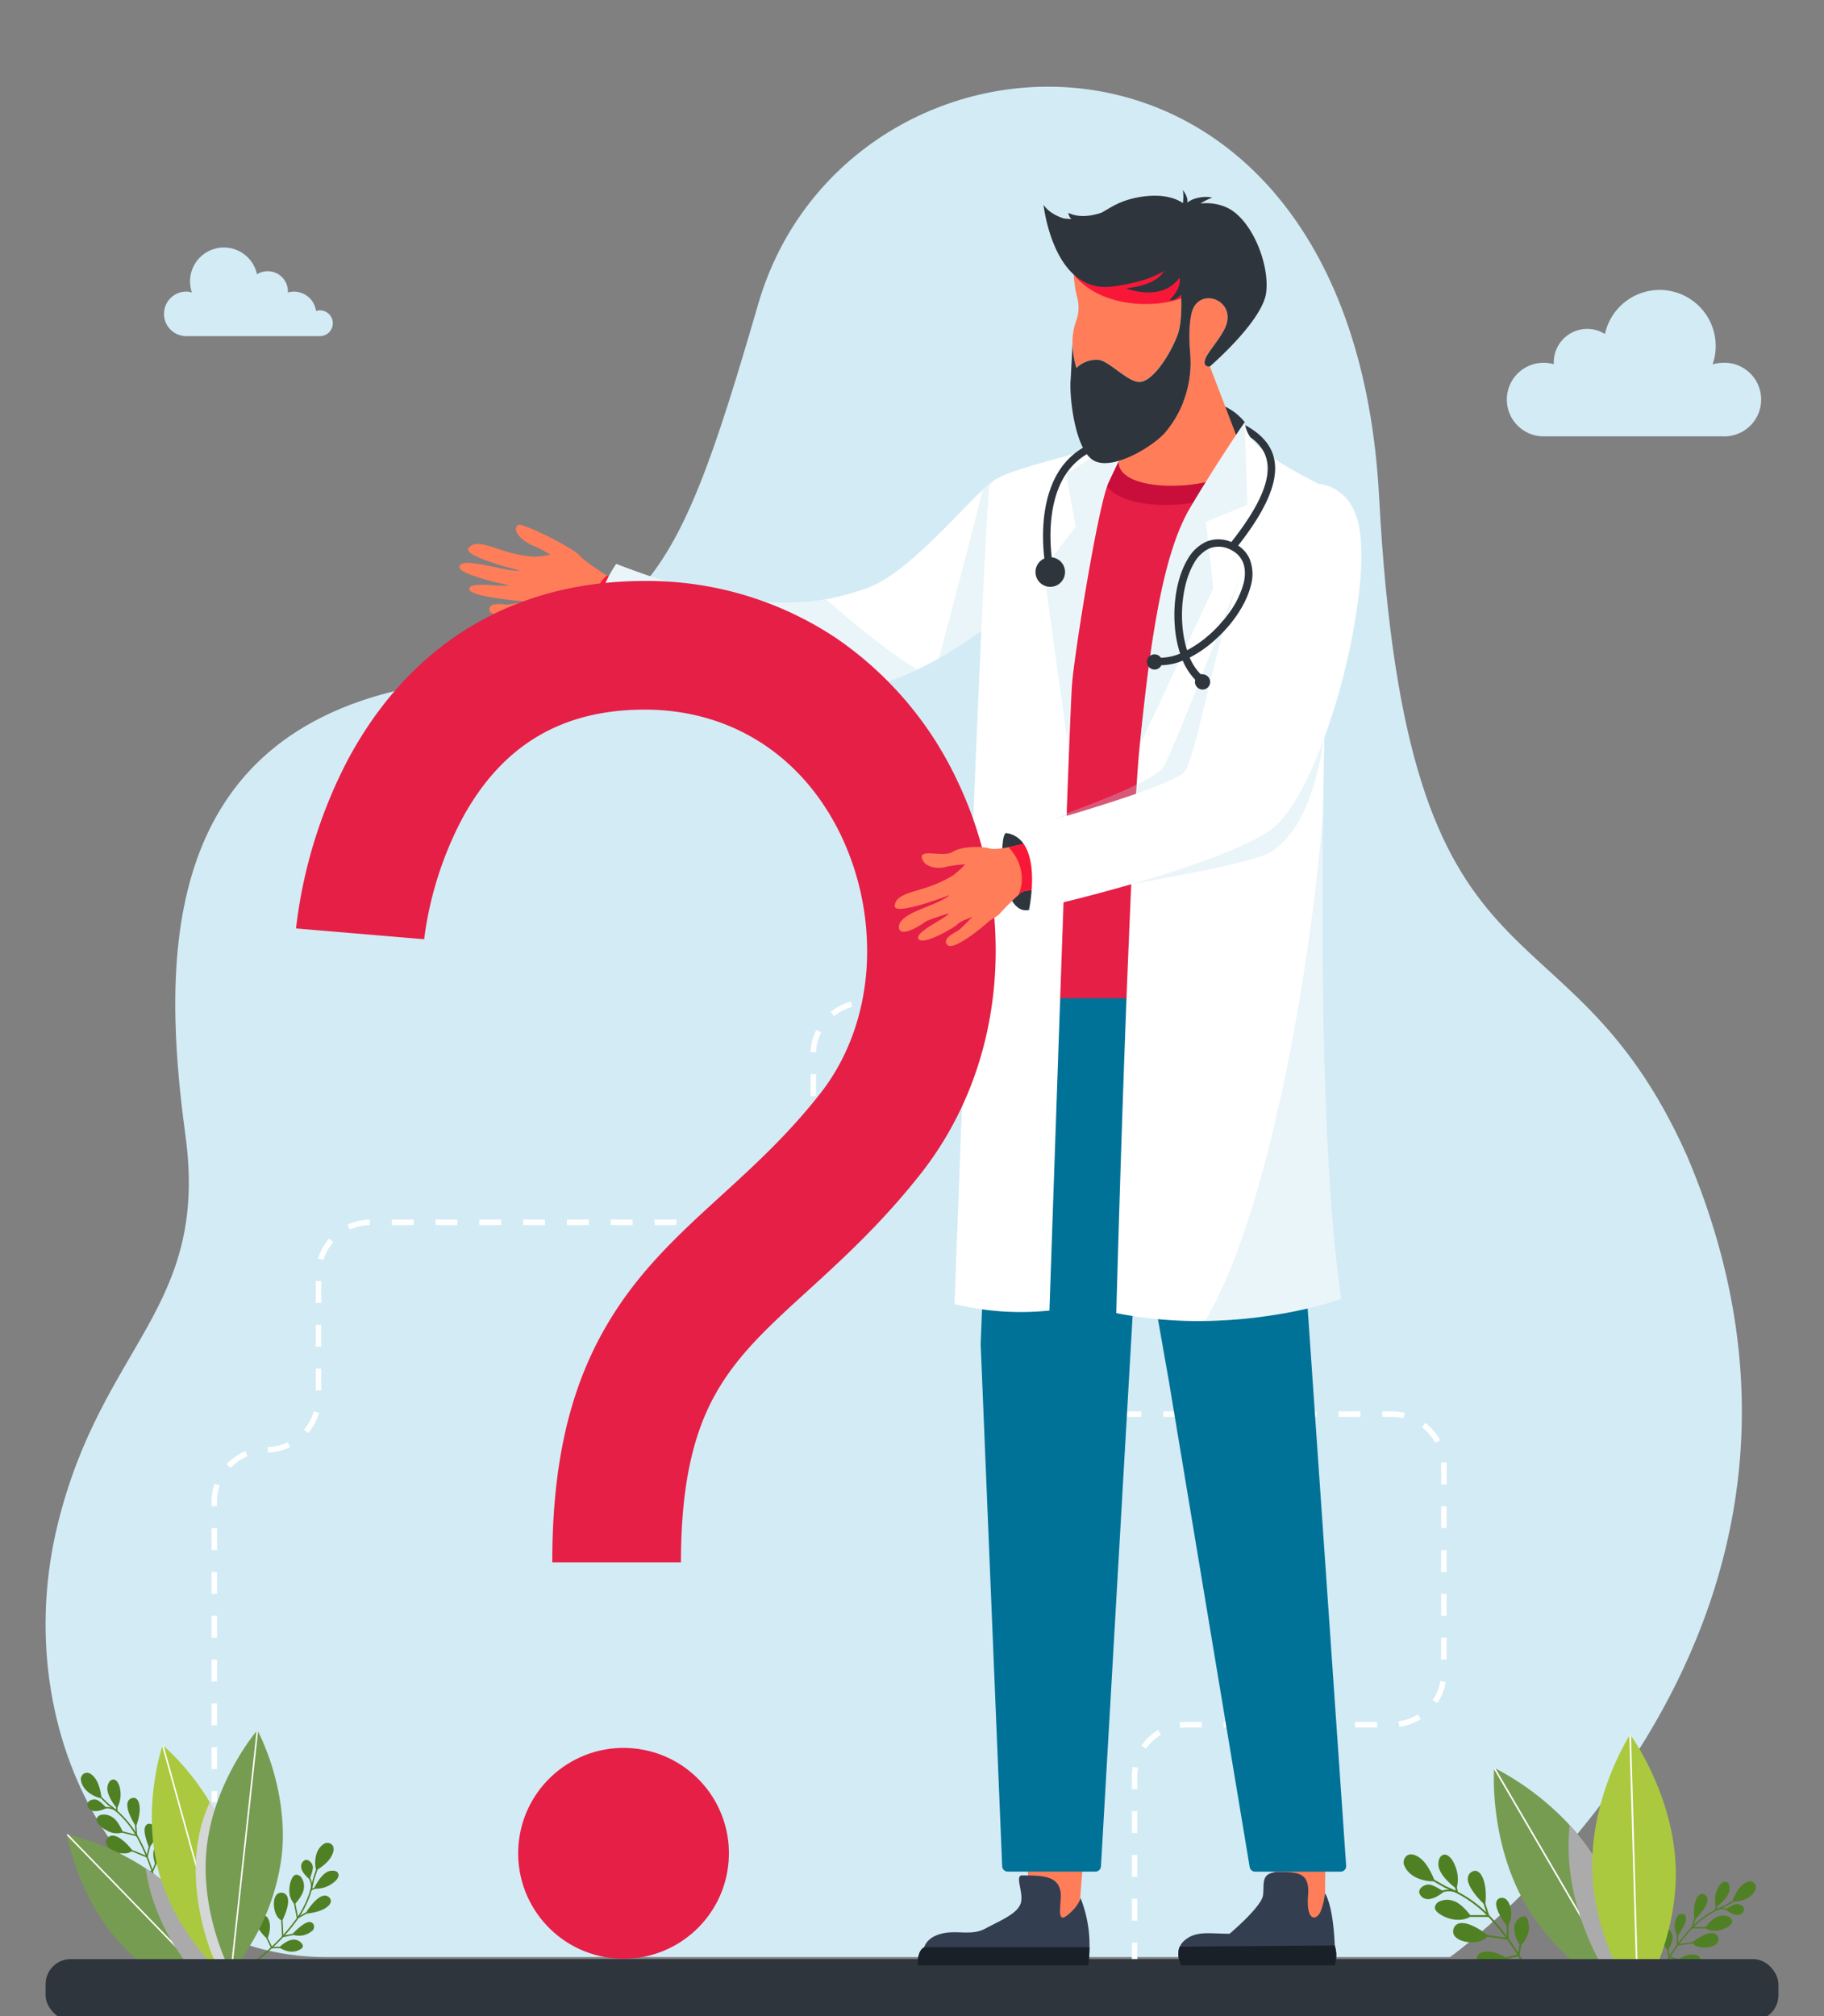 <svg xmlns="http://www.w3.org/2000/svg" viewBox="0 0 600 663"><rect x="0" y="0" width="600" height="663" fill="#808080" stroke="none"/><defs><style>.cls-1{isolation:isolate;}.cls-2{fill:#d3ebf5;}.cls-3{fill:#fff;}.cls-4{fill:#508024;}.cls-5{fill:#769c52;}.cls-6{fill:#acabab;}.cls-13,.cls-6,.cls-8,.cls-9{mix-blend-mode:multiply;}.cls-7{fill:#aac93f;}.cls-8{fill:#abaaaa;}.cls-9{fill:#d5d6d6;}.cls-10{fill:#2e353d;}.cls-11{fill:#ff7d59;}.cls-12{fill:#f91738;}.cls-13{fill:#b9ddea;opacity:0.3;}.cls-14{fill:#333e51;}.cls-15{fill:#192027;}.cls-16{fill:#007298;}.cls-17{fill:#e51f46;}.cls-18{fill:#c90e3b;}</style></defs><title>about us iocn</title><g class="cls-1"><g id="Layer_1" data-name="Layer 1"><path class="cls-2" d="M274.77,643.5H477s146.11-104.23,77.79-263.78c-40.25-89.6-92-43.88-101.13-216.23S278.49-.17,249.4,100s-37.2,108.8-117,126.63S53.23,316.18,61,373.32s-27.3,68.45-41.94,127.55C1.54,571.68,42.41,643.5,107,643.5Z"/><rect class="cls-3" x="69.59" y="588.91" width="1.81" height="3.61"/><path class="cls-3" d="M372.32,638.73h1.8v7.2h-1.8Zm0-14.41h1.8v7.21h-1.8Zm0-14.4h1.8v7.2h-1.8Zm0-14.41h1.8v7.2h-1.8Zm0-11.3a18.53,18.53,0,0,1,.29-3.25l1.78.32a16,16,0,0,0-.27,2.93v4.1h-1.8ZM69.59,574.5H71.4v7.21H69.59Zm305.89-.5a18.36,18.36,0,0,1,5.46-5.18l.94,1.54A16.32,16.32,0,0,0,377,575ZM388,566.32a18.11,18.11,0,0,1,2.33-.15h5V568h-5a16.34,16.34,0,0,0-2.1.14Zm14.52-.15h7.2V568h-7.2Zm14.41,0h7.2V568H417Zm14.4,0h7.21V568h-7.21Zm14.41,0H453V568h-7.2Zm14.28-.15a16.16,16.16,0,0,0,6.36-2.31l1,1.53a17.84,17.84,0,0,1-7.08,2.57ZM69.59,560.1H71.4v7.2H69.59ZM471.28,559a16,16,0,0,0,2.53-6.28l1.78.3a17.77,17.77,0,0,1-2.81,7ZM69.59,545.69H71.4v7.2H69.59Zm404.46-7.2h1.81v7.2h-1.81ZM69.59,531.28H71.4v7.21H69.59Zm404.46-7.2h1.81v7.21h-1.81Zm-404.46-7.2H71.4v7.2H69.59Zm404.46-7.2h1.81v7.2h-1.81ZM69.59,502.47H71.4v7.2H69.59Zm404.46-7.2h1.81v7.2h-1.81ZM69.59,493.84a18,18,0,0,1,1-6l1.71.6a16,16,0,0,0-.91,5.37v1.43H69.59ZM474.05,482.1c0-.39,0-.78,0-1.17l1.8-.13c0,.43.05.87.05,1.3v6h-1.81Zm-399.53-.65a18,18,0,0,1,6.19-4.28l.7,1.67a16.19,16.19,0,0,0-5.58,3.85Zm13.54-5.66a16.12,16.12,0,0,0,6.59-1.58l.78,1.63a18,18,0,0,1-7.32,1.76Zm379.69-6.53,1.11-1.43a18.27,18.27,0,0,1,4.86,5.74l-1.59.86A16.4,16.4,0,0,0,467.75,469.26ZM100,470.07a16.06,16.06,0,0,0,3.21-6l1.74.51a18.14,18.14,0,0,1-3.57,6.62Zm357.81-4.2H454.7v-1.81h3.12a17.78,17.78,0,0,1,4.25.51l-.42,1.75A16.44,16.44,0,0,0,457.82,465.87Zm-89.56-1.81h7.2v1.81h-7.2Zm14.4,0h7.21v1.81h-7.21Zm14.41,0h7.2v1.81h-7.2Zm14.41,0h7.2v1.81h-7.2Zm14.4,0h7.21v1.81h-7.21Zm14.41,0h7.2v1.81h-7.2ZM354,462.58l1-1.48a16.05,16.05,0,0,0,6.23,2.66l-.35,1.77A17.81,17.81,0,0,1,354,462.58ZM103.87,450h1.8v7.21h-1.8Zm242.58-.08,1.79-.21a16.13,16.13,0,0,0,2.18,6.41l-1.56.92A17.87,17.87,0,0,1,346.45,449.94ZM103.87,435.62h1.8v7.2h-1.8Zm242.45-.19h1.81v7.2h-1.81ZM103.87,421.21h1.8v7.2h-1.8ZM346.32,421h1.81v7.21h-1.81Zm-241.67-7.2a17.85,17.85,0,0,1,3.65-6.58l1.36,1.18a16.23,16.23,0,0,0-3.29,5.92Zm241.67-7.2h1.81v7.2h-1.81Zm-232-3.91a18,18,0,0,1,7.34-1.67l0,1.81a16,16,0,0,0-6.6,1.5ZM128.86,401h7.2v1.8h-7.2Zm14.41,0h7.2v1.8h-7.2Zm14.4,0h7.21v1.8h-7.21Zm14.41,0h7.2v1.8h-7.2Zm14.41,0h7.2v1.8h-7.2Zm14.4,0h7.21v1.8h-7.21Zm14.41,0h7.2v1.8h-7.2Zm14.41,0h7.2v1.8h-7.2Zm14.4,0h6.28l.88,0,.09,1.8c-.32,0-.65,0-1,0h-6.28Zm13.69-1.79a16.26,16.26,0,0,0,5.25-4.29l1.41,1.14a18.27,18.27,0,0,1-5.83,4.76Zm88.52-7h1.81v7.2h-1.81Zm-80.22-3.29a16.27,16.27,0,0,0,.52-4.12V382h1.81v2.81a18,18,0,0,1-.59,4.57Zm80.22-11.12h1.81V385h-1.81Zm-79.7-10.22h1.81v7.21h-1.81Zm79.7-4.18h1.81v7.2h-1.81Zm-79.7-10.22h1.81v7.2h-1.81Zm79.7-4.19h1.81v7.2h-1.81Zm-79.68-3.05a17.9,17.9,0,0,1,1.88-7.29l1.61.81a16.18,16.18,0,0,0-1.69,6.55Zm75.79-9.78,1.38-1.17a17.91,17.91,0,0,1,3.59,6.61l-1.73.51A16.09,16.09,0,0,0,342.43,336.16Zm-69.22-3.39a17.73,17.73,0,0,1,6.68-3.47l.47,1.74a16.23,16.23,0,0,0-6,3.12Zm57.26-2.3,0-1.8a17.85,17.85,0,0,1,7.33,1.74l-.78,1.63A16,16,0,0,0,330.47,330.47Zm-43.2-1.81h7.21v1.81h-7.21Zm14.41,0h7.2v1.81h-7.2Zm14.41,0h7.2v1.81h-7.2Z"/><rect class="cls-3" x="372.32" y="653.23" width="1.81" height="3.61"/><path class="cls-2" d="M566.89,119.29a11.85,11.85,0,0,0-3.54.53,18.43,18.43,0,1,0-35.41-10,11,11,0,0,0-16.83,9.29c0,.21,0,.42,0,.64a12.1,12.1,0,1,0-3.37,23.73h59.13a12.11,12.11,0,1,0,0-24.21Z"/><path class="cls-2" d="M61,95.87a7.48,7.48,0,0,1,2.14.32,11.13,11.13,0,1,1,21.39-6,6.64,6.64,0,0,1,10.17,5.61c0,.13,0,.25,0,.38a7.54,7.54,0,0,1,2-.29,7.33,7.33,0,0,1,7.25,6.35,4.24,4.24,0,1,1,1.29,8.28H61a7.32,7.32,0,0,1,0-14.63Z"/><path class="cls-4" d="M559,645c.9-2.34-3-3-6.64-.65C552.38,644.36,557.7,648.47,559,645Z"/><path class="cls-4" d="M565.05,637.54c-.36-2.79-3.92-2-8.08,1.17C558.28,641.12,565.42,640.4,565.05,637.54Z"/><path class="cls-4" d="M569.6,631.73c-.19-1.3-1.93-2.08-4.33-1.37-1.95.57-4.08,3.51-4.08,3.51a6,6,0,0,0,4.76.46C567.83,633.85,569.74,632.61,569.6,631.73Z"/><path class="cls-4" d="M573.28,628.51c.81-1.24-.92-2.43-2.31-2.19-.87.15-2.73,1.43-3.06,1.48C567.91,627.8,571.65,631,573.28,628.51Z"/><path class="cls-4" d="M577.27,621.14c.45-1.17-.73-3.65-3.64-1.45-2,1.55-3.41,5.25-3.47,5.34S575.67,625.21,577.27,621.14Z"/><path class="cls-4" d="M565.09,621.35a8.51,8.51,0,0,0-.49,5.4s4.18-3,4.14-5.78S566.33,618.23,565.09,621.35Z"/><path class="cls-4" d="M560.46,623.05c-1.6-.86-3.47,2-2.93,7.69C557.53,630.74,563.86,624.86,560.46,623.05Z"/><path class="cls-4" d="M553.35,629.56c-1.92-.34-3,4.22-1.48,6.58C551.87,636.14,556.4,630.1,553.35,629.56Z"/><path class="cls-4" d="M547.15,634.69c.6-1.33,2.67.18,2.82,2.09s-1.36,4.17-1.36,4.17S545.69,637.89,547.15,634.69Z"/><path class="cls-4" d="M549.86,642q-1.23,1.89-2.4,4a85.28,85.28,0,0,0-6.3,14.11l.42.13a84.45,84.45,0,0,1,6.27-14,58.67,58.67,0,0,1,7.78-11,29.76,29.76,0,0,1,10.81-7.87,10.84,10.84,0,0,0,1.45-.7l2.38-1.35-.22-.38-2.37,1.35a10.67,10.67,0,0,1-1.4.67,30.32,30.32,0,0,0-11,8A54,54,0,0,0,549.86,642Z"/><polygon class="cls-4" points="548.38 640.76 548.91 643.75 552.42 644.63 552.52 644.21 549.29 643.39 548.81 640.69 548.38 640.76"/><polygon class="cls-4" points="551.6 635.75 551.58 639.77 557.39 638.92 557.33 638.48 552.02 639.26 552.04 635.76 551.6 635.75"/><polygon class="cls-4" points="557.36 630.66 556.27 634.09 561.41 634.09 561.41 633.65 556.87 633.65 557.78 630.79 557.36 630.66"/><path class="cls-4" d="M564.52,626.29l-.52,2.1.44-.24a4.82,4.82,0,0,1,3.47-.14l.13-.42a5.5,5.5,0,0,0-3.39,0l.29-1.19Z"/><path class="cls-4" d="M552.26,644.18c2.68-1.75,5.44-1.85,6.56-.95a1.53,1.53,0,0,1,.41,1.86h0a2.18,2.18,0,0,1-1.47,1.43c-2.14.6-5.38-1.88-5.51-2l-.25-.19Zm6.56.75h0a1.09,1.09,0,0,0-.28-1.36c-.94-.76-3.37-.65-5.77.81.8.56,3.27,2.17,4.87,1.72a1.64,1.64,0,0,0,1-.71A2.47,2.47,0,0,0,558.82,644.93Z"/><path class="cls-4" d="M556.83,638.53c3.06-2.34,5.77-3.36,7.25-2.74a2,2,0,0,1,1.19,1.72c.14,1.09-.68,2-2.24,2.51-2.25.73-5.4.37-6.26-1.21l-.09-.16Zm8-1a1.58,1.58,0,0,0-.92-1.38c-1.29-.54-3.83.44-6.65,2.57.87,1.23,3.67,1.48,5.64.85a3.39,3.39,0,0,0,1.72-1.13A1.27,1.27,0,0,0,564.83,637.57Z"/><path class="cls-4" d="M561,633.74c.09-.12,2.2-3,4.19-3.6a4.58,4.58,0,0,1,3.7.22,1.9,1.9,0,0,1,.92,1.34h0c.08.5-.34,1.09-1.16,1.66a8.63,8.63,0,0,1-2.65,1.19,6.23,6.23,0,0,1-5-.5l-.18-.13Zm8.38-2h0a1.54,1.54,0,0,0-.72-1,4.15,4.15,0,0,0-3.34-.16c-1.57.46-3.31,2.58-3.82,3.23a7.09,7.09,0,0,0,7.74-1.59A.66.66,0,0,0,569.39,631.77Z"/><path class="cls-4" d="M567.87,627.58a7.47,7.47,0,0,0,.87-.45,9.16,9.16,0,0,1,2.19-1,2.67,2.67,0,0,1,2.54,1,1.32,1.32,0,0,1,0,1.52h0a2.18,2.18,0,0,1-1.56,1c-1.85.26-4-1.61-4.15-1.69l-.34-.3Zm5.23.81h0a.87.87,0,0,0,0-1,2.21,2.21,0,0,0-2.09-.81,8.82,8.82,0,0,0-2,1l-.63.35c.64.48,2.23,1.55,3.51,1.37a1.76,1.76,0,0,0,1.26-.84Z"/><path class="cls-4" d="M573.49,619.52c1.77-1.34,2.84-.93,3.31-.57a2.07,2.07,0,0,1,.67,2.27h0c-1.31,3.35-5.23,3.93-6.4,4-1,.08-1,0-1.1-.1a.24.24,0,0,1,0-.23.7.7,0,0,0,0-.13,20.16,20.16,0,0,1,1.62-3.16A8.28,8.28,0,0,1,573.49,619.52Zm3.57,1.54h0a1.63,1.63,0,0,0-.52-1.76c-.65-.5-1.64-.29-2.78.57-.8.6-2,2-3.28,5C571.61,624.86,575.76,624.38,577.06,621.06Z"/><path class="cls-4" d="M567.68,618.75c.79.14,1.27,1,1.28,2.22s-.7,2.58-2.12,4.08a16.4,16.4,0,0,1-2.11,1.87l-.25.18-.09-.29a8.71,8.71,0,0,1,.5-5.54,6.85,6.85,0,0,1,.58-1.15C566.12,619.13,566.92,618.61,567.68,618.75Zm-2.95,7.62c.9-.71,3.82-3.17,3.79-5.4,0-1-.35-1.69-.92-1.79-.9-.17-1.82,1.05-2.3,2.25A8.85,8.85,0,0,0,564.73,626.37Z"/><path class="cls-4" d="M559.07,623a1.41,1.41,0,0,1,1.49-.1h0a1.94,1.94,0,0,1,1.1,1.51c.33,2.51-3.81,6.38-4,6.55l-.33.3,0-.45c-.33-3.54.24-5.82,1-7A2.71,2.71,0,0,1,559.07,623Zm.37,5.38c1.29-1.63,1.91-3,1.79-3.92a1.5,1.5,0,0,0-.88-1.17h0a.94.94,0,0,0-1,.07c-1,.68-1.9,3.08-1.61,7A22.07,22.07,0,0,0,559.44,628.33Z"/><path class="cls-4" d="M551.72,630.25a1.67,1.67,0,0,1,1.67-.91h0a1.37,1.37,0,0,1,1.13.83c.3.78,0,2.06-1,3.78a22.89,22.89,0,0,1-1.49,2.33l-.19.24-.17-.26a6.12,6.12,0,0,1,0-6Zm2.39.09a1,1,0,0,0-.79-.57,1.28,1.28,0,0,0-1.23.72h0a5.84,5.84,0,0,0-.19,5.25C552.82,634.44,554.59,631.57,554.11,630.34Z"/><path class="cls-4" d="M548.08,634a3.12,3.12,0,0,1,2.11,2.78c.15,1.85-1.33,4.21-1.39,4.31l-.15.24-.2-.21a7.9,7.9,0,0,1-1.31-2,5.24,5.24,0,0,1-.19-4.51h0l.09-.18A1,1,0,0,1,548.08,634Zm1.67,2.82a2.71,2.71,0,0,0-1.75-2.38.54.54,0,0,0-.65.36h0c-1.16,2.55.62,5.05,1.23,5.8A7.85,7.85,0,0,0,549.75,636.8Z"/><path class="cls-4" d="M486.35,644.81c-1.19-3.11,4-4,8.83-.87C495.18,643.94,488.12,649.4,486.35,644.81Z"/><path class="cls-4" d="M478.35,634.88c.48-3.7,5.21-2.68,10.73,1.55C487.35,639.64,477.86,638.68,478.35,634.88Z"/><path class="cls-4" d="M472.3,627.17c.26-1.74,2.57-2.77,5.76-1.83,2.58.76,5.42,4.66,5.42,4.66s-2.33,1.64-6.33.62C474.65,630,472.12,628.33,472.3,627.17Z"/><path class="cls-4" d="M467.41,622.89c-1.07-1.65,1.23-3.23,3.07-2.91,1.16.2,3.63,1.9,4.08,2C474.56,622,469.58,626.22,467.41,622.89Z"/><path class="cls-4" d="M462.12,613.1c-.6-1.55,1-4.84,4.84-1.92,2.72,2.05,4.52,7,4.6,7.09S464.24,618.5,462.12,613.1Z"/><path class="cls-4" d="M478.29,613.38a11.32,11.32,0,0,1,.66,7.17s-5.55-4-5.5-7.68S476.64,609.23,478.29,613.38Z"/><path class="cls-4" d="M484.45,615.64c2.13-1.14,4.6,2.69,3.89,10.22C488.34,625.86,479.93,618.05,484.45,615.64Z"/><path class="cls-4" d="M493.88,624.28c2.56-.45,4,5.61,2,8.75C495.85,633,489.83,625,493.88,624.28Z"/><path class="cls-4" d="M502.13,631.09c-.8-1.76-3.55.25-3.76,2.79-.19,2.38,1.81,5.54,1.81,5.54S504.06,635.35,502.13,631.09Z"/><path class="cls-4" d="M498.53,640.76q1.64,2.5,3.18,5.28a113.38,113.38,0,0,1,8.37,18.73l-.56.18a112.9,112.9,0,0,0-8.32-18.64,78.43,78.43,0,0,0-10.34-14.62,39.61,39.61,0,0,0-14.36-10.45,17.21,17.21,0,0,1-1.93-.92l-3.15-1.8.28-.51,3.16,1.8a13.88,13.88,0,0,0,1.86.88A40.42,40.42,0,0,1,491.3,631.3,72.19,72.19,0,0,1,498.53,640.76Z"/><polygon class="cls-4" points="500.5 639.16 499.78 643.12 495.13 644.3 494.98 643.74 499.27 642.65 499.92 639.06 500.5 639.16"/><polygon class="cls-4" points="496.22 632.51 496.24 637.84 488.52 636.71 488.6 636.14 495.66 637.17 495.63 632.51 496.22 632.51"/><polygon class="cls-4" points="488.56 625.74 490.01 630.3 483.18 630.3 483.18 629.72 489.21 629.72 488.01 625.92 488.56 625.74"/><path class="cls-4" d="M479.06,619.94l.68,2.8-.59-.33a6.36,6.36,0,0,0-4.6-.19l-.17-.56a7.49,7.49,0,0,1,4.5,0l-.39-1.58Z"/><path class="cls-4" d="M495.68,643.92l-.32.25c-.19.14-4.49,3.44-7.32,2.64a2.9,2.9,0,0,1-2-1.9h0a2,2,0,0,1,.54-2.47c1.49-1.2,5.16-1.06,8.72,1.26Zm-8.75,1.39a2.15,2.15,0,0,0,1.26.94c2.13.6,5.41-1.54,6.47-2.29-3.18-1.93-6.42-2.07-7.67-1.06a1.44,1.44,0,0,0-.36,1.8h0A3.15,3.15,0,0,0,486.93,645.31Z"/><path class="cls-4" d="M489.46,636.35l-.12.22c-1.13,2.09-5.32,2.58-8.31,1.61-2.07-.67-3.16-1.88-3-3.33a2.68,2.68,0,0,1,1.57-2.3c2-.82,5.58.54,9.63,3.65Zm-10.54-.21a4.51,4.51,0,0,0,2.29,1.49c2.61.84,6.32.51,7.49-1.13-3.75-2.82-7.12-4.13-8.84-3.41a2.09,2.09,0,0,0-1.22,1.83A1.8,1.8,0,0,0,478.92,636.14Z"/><path class="cls-4" d="M483.89,630.07l-.24.17c-.1.07-2.49,1.71-6.57.67a11.28,11.28,0,0,1-3.52-1.58c-1.1-.76-1.65-1.54-1.55-2.2h0a2.55,2.55,0,0,1,1.22-1.79,6.14,6.14,0,0,1,4.92-.28c2.64.78,5.45,4.61,5.57,4.77Zm-11.12-2.27a9.42,9.42,0,0,0,10.28,2.12c-.68-.87-3-3.69-5.07-4.3a5.55,5.55,0,0,0-4.44.21,2,2,0,0,0-1,1.38h0A.87.87,0,0,0,472.77,627.8Z"/><path class="cls-4" d="M475.2,621.77l-.45.4c-.13.1-3.06,2.6-5.51,2.25a2.93,2.93,0,0,1-2.07-1.37h0a1.74,1.74,0,0,1,0-2,3.54,3.54,0,0,1,3.36-1.34,12,12,0,0,1,2.92,1.36,10.08,10.08,0,0,0,1.15.61Zm-7.54,1a2.28,2.28,0,0,0,1.67,1.11c1.71.25,3.82-1.18,4.66-1.82l-.83-.46a11.52,11.52,0,0,0-2.73-1.29,3,3,0,0,0-2.78,1.08,1.19,1.19,0,0,0,0,1.38Z"/><path class="cls-4" d="M469.59,613.75a25.52,25.52,0,0,1,2.15,4.2l.07.17a.27.27,0,0,1,0,.3c-.07.12-.15.25-1.46.14-1.55-.13-6.75-.9-8.5-5.36h0a2.75,2.75,0,0,1,.89-3c.63-.48,2-1,4.39.75A10.74,10.74,0,0,1,469.59,613.75Zm1.55,4.27c-1.68-4-3.3-5.81-4.36-6.61-1.51-1.14-2.82-1.41-3.69-.76a2.19,2.19,0,0,0-.7,2.34h0C464.12,617.4,469.63,618,471.14,618Z"/><path class="cls-4" d="M477.79,611.74a9.92,9.92,0,0,1,.77,1.53,11.43,11.43,0,0,1,.66,7.37l-.12.38-.32-.24a21.4,21.4,0,0,1-2.81-2.49c-1.89-2-2.84-3.82-2.82-5.42s.66-2.75,1.7-3S476.93,610.43,477.79,611.74Zm.23,1.74c-.63-1.59-1.86-3.2-3.06-3-.75.14-1.21,1-1.22,2.38,0,3,3.83,6.23,5,7.16A11.78,11.78,0,0,0,478,613.48Z"/><path class="cls-4" d="M487.27,616.55c1,1.59,1.8,4.63,1.36,9.33l-.06.59-.43-.4c-.23-.22-5.73-5.36-5.29-8.69a2.57,2.57,0,0,1,1.46-2h0a1.85,1.85,0,0,1,2,.12A3.59,3.59,0,0,1,487.27,616.55Zm.83,8.67c.38-5.14-.78-8.33-2.14-9.24a1.27,1.27,0,0,0-1.37-.09h0a2,2,0,0,0-1.16,1.56c-.16,1.24.66,3,2.37,5.21A32.26,32.26,0,0,0,488.1,625.22Z"/><path class="cls-4" d="M496.07,625.21a8.14,8.14,0,0,1,0,8l-.23.34-.25-.33a32.15,32.15,0,0,1-2-3.08c-1.26-2.3-1.7-4-1.29-5a1.83,1.83,0,0,1,1.49-1.11h0a2.22,2.22,0,0,1,2.22,1.2Zm-.25,7.29a7.73,7.73,0,0,0-.24-7v0a1.71,1.71,0,0,0-1.64-.94,1.23,1.23,0,0,0-1.05.74C492.24,627,494.59,630.76,495.82,632.5Z"/><path class="cls-4" d="M502.27,630.74l.12.23h0a7,7,0,0,1-.25,6,11,11,0,0,1-1.75,2.65l-.26.27-.2-.32c-.08-.13-2-3.27-1.85-5.72a4.17,4.17,0,0,1,2.81-3.69A1.3,1.3,0,0,1,502.27,630.74Zm-2,8.18c.8-1,3.17-4.32,1.63-7.71h0a.74.74,0,0,0-.87-.48,3.65,3.65,0,0,0-2.33,3.17C498.52,635.71,499.73,638.05,500.23,638.92Z"/><path class="cls-5" d="M536.22,657.89l-.45-.22c-3.18-1.59-22.46-11.8-33.77-31.18s-10.73-41.18-10.55-44.74c0-.31,0-.48,0-.5h0l.45.22a90.82,90.82,0,0,1,24.43,18.64,73,73,0,0,1,9.34,12.54c6.39,11,9,22.68,10,31.45a85,85,0,0,1,.55,13.29Z"/><path class="cls-3" d="M491.48,581.25s0,.19,0,.5l44.32,75.92.45.22,0-.5-44.32-75.92-.45-.22Z"/><path class="cls-6" d="M535.7,644.1c-1.29,2.85-2.48,5.1-3.34,6.64l-.31.56-.76,1.28L531,653l-.29-.41A89.91,89.91,0,0,1,520,630.66c-.26-.78-.52-1.59-.76-2.4A74,74,0,0,1,516,609.05a69.24,69.24,0,0,1,.33-8.94,73,73,0,0,1,9.34,12.54C532.09,623.6,534.68,635.33,535.7,644.1Z"/><path class="cls-7" d="M536.24,570.32h0a4.6,4.6,0,0,0-.27.42c-1.86,3-12.82,21.9-12.18,44.32s12.68,40.64,14.7,43.56l.29.4s.1-.14.27-.42c1.86-3,12.82-21.91,12.18-44.32s-12.67-40.63-14.7-43.55l-.29-.41Z"/><path class="cls-3" d="M536.24,570.32a4.6,4.6,0,0,0-.27.42l2.52,87.88.29.4s.1-.14.27-.42l-2.52-87.87-.29-.41Z"/><path class="cls-4" d="M39.53,614.36c-.33-2.64,3.86-2.33,7,1C46.52,615.38,40,618.25,39.53,614.36Z"/><path class="cls-4" d="M35.23,605.15c1.08-2.78,4.54-1.08,8,3.25C41.28,610.55,34.12,608,35.23,605.15Z"/><path class="cls-4" d="M32,598c.54-1.29,2.53-1.65,4.81-.31,1.85,1.08,3.3,4.64,3.3,4.64a6.37,6.37,0,0,1-5-.73C33.3,600.65,31.67,598.88,32,598Z"/><path class="cls-4" d="M29.06,593.77c-.51-1.48,1.57-2.26,2.93-1.66.86.38,2.45,2.16,2.78,2.3C34.77,594.41,30.1,596.77,29.06,593.77Z"/><path class="cls-4" d="M26.84,585.18c-.17-1.31,1.68-3.56,4.11-.56,1.72,2.11,2.17,6.26,2.21,6.37S27.45,589.77,26.84,585.18Z"/><path class="cls-4" d="M39.3,588.49a9.09,9.09,0,0,1-.86,5.68s-3.53-4.16-2.79-7S38.82,585,39.3,588.49Z"/><path class="cls-4" d="M43.63,591.42c1.87-.47,3,3,1.06,8.65C44.69,600.07,39.68,592.42,43.63,591.42Z"/><path class="cls-4" d="M49.28,599.91c2.06.14,2,5.12-.15,7.15C49.13,607.06,46,599.69,49.28,599.91Z"/><path class="cls-4" d="M54.36,606.76c-.29-1.51-2.8-.49-3.44,1.44s.34,4.63.34,4.63S55,610.42,54.36,606.76Z"/><path class="cls-4" d="M49.72,613.55c.52,1.51,1,3.07,1.46,4.7a90.3,90.3,0,0,1,2.88,16.1l-.46,0a91,91,0,0,0-2.87-16,62.2,62.2,0,0,0-5.21-13.29,31.65,31.65,0,0,0-9.11-10.84,11.89,11.89,0,0,1-1.32-1.08l-2.09-2,.32-.34,2.09,2a12.1,12.1,0,0,0,1.27,1,32.1,32.1,0,0,1,9.26,11A57.33,57.33,0,0,1,49.72,613.55Z"/><polygon class="cls-4" points="51.55 612.7 50.24 615.62 46.41 615.65 46.41 615.18 49.94 615.16 51.12 612.51 51.55 612.7"/><polygon class="cls-4" points="49.51 606.73 48.51 610.86 42.75 608.51 42.92 608.08 48.19 610.22 49.06 606.62 49.51 606.73"/><polygon class="cls-4" points="44.88 600.03 45.13 603.83 39.84 602.53 39.96 602.08 44.62 603.23 44.42 600.06 44.88 600.03"/><path class="cls-4" d="M38.64,593.72V596l-.39-.36a5.09,5.09,0,0,0-3.53-1l0-.46a5.84,5.84,0,0,1,3.48.86v-1.3Z"/><path class="cls-4" d="M46.91,615.46l-.3.13c-.17.07-4.13,1.8-6.17.64a2.3,2.3,0,0,1-1.14-1.85h0a1.61,1.61,0,0,1,.89-1.8c1.38-.65,4.19.16,6.5,2.64Zm-7-.6a1.74,1.74,0,0,0,.79,1c1.53.86,4.48-.16,5.44-.54-2.09-2.1-4.57-2.83-5.73-2.29a1.16,1.16,0,0,0-.62,1.33h0A2.16,2.16,0,0,0,39.88,614.86Z"/><path class="cls-4" d="M43.55,608.41l-.14.14c-1.27,1.41-4.61,1-6.74-.34-1.47-.91-2.08-2.06-1.66-3.15a2.12,2.12,0,0,1,1.66-1.47c1.68-.26,4.21,1.48,6.75,4.66Zm-8.12-2.19a3.59,3.59,0,0,0,1.49,1.6c1.85,1.15,4.79,1.6,6,.56-2.36-2.9-4.72-4.56-6.19-4.33a1.66,1.66,0,0,0-1.29,1.18A1.41,1.41,0,0,0,35.43,606.22Z"/><path class="cls-4" d="M40.44,602.48l-.22.09a6.6,6.6,0,0,1-5.21-.74,8.88,8.88,0,0,1-2.43-1.9c-.7-.79-1-1.51-.77-2h0a2.07,2.07,0,0,1,1.28-1.15,4.88,4.88,0,0,1,3.86.73c1.9,1.1,3.34,4.61,3.4,4.76Zm-8.17-3.88a6.65,6.65,0,0,0,3,2.82,6.52,6.52,0,0,0,4.59.78c-.36-.8-1.61-3.42-3.1-4.29a4.45,4.45,0,0,0-3.48-.69,1.59,1.59,0,0,0-1,.89h0A.71.71,0,0,0,32.27,598.6Z"/><path class="cls-4" d="M35.3,594.4l-.43.22c-.11,0-2.86,1.42-4.68.69a2.36,2.36,0,0,1-1.35-1.46h0a1.39,1.39,0,0,1,.39-1.56,2.81,2.81,0,0,1,2.86-.39,9.18,9.18,0,0,1,2,1.61,7.89,7.89,0,0,0,.78.68Zm-6-.7a1.83,1.83,0,0,0,1.08,1.17c1.28.52,3.18-.18,4-.51l-.56-.52a9.29,9.29,0,0,0-1.86-1.52,2.38,2.38,0,0,0-2.36.31.94.94,0,0,0-.26,1.06Z"/><path class="cls-4" d="M32.5,587.11a21.55,21.55,0,0,1,.86,3.67c0,.07,0,.12,0,.15a.23.23,0,0,1-.06.22c-.08.08-.16.17-1.16-.17-1.17-.39-5-2-5.55-5.77h0a2.2,2.2,0,0,1,1.27-2.16c.58-.25,1.77-.4,3.25,1.42A8.75,8.75,0,0,1,32.5,587.11Zm.38,3.61c-.54-3.43-1.44-5.13-2.11-6-.95-1.18-1.92-1.64-2.71-1.29a1.74,1.74,0,0,0-1,1.67h0C27.57,588.89,31.71,590.44,32.88,590.72Z"/><path class="cls-4" d="M39.22,587.13a7,7,0,0,1,.31,1.33,9.14,9.14,0,0,1-.9,5.83l-.17.27-.2-.24a17.34,17.34,0,0,1-1.7-2.47c-1.08-1.9-1.46-3.5-1.14-4.73s1-2,1.88-2S38.81,586,39.22,587.13Zm-.15,1.39c-.19-1.35-.83-2.84-1.8-2.89-.6,0-1.13.56-1.4,1.6-.59,2.29,1.78,5.56,2.52,6.51A9.35,9.35,0,0,0,39.07,588.52Z"/><path class="cls-4" d="M45.64,592.67c.5,1.43.51,3.92-.73,7.48l-.16.44-.26-.39c-.14-.21-3.4-5.25-2.43-7.74a2,2,0,0,1,1.52-1.27h0a1.49,1.49,0,0,1,1.5.47A2.91,2.91,0,0,1,45.64,592.67Zm-1,6.86c1.28-3.9,1-6.59.12-7.55a1,1,0,0,0-1.05-.34h0a1.62,1.62,0,0,0-1.2,1c-.36.92-.07,2.47.85,4.48A24.06,24.06,0,0,0,44.62,599.53Z"/><path class="cls-4" d="M50.79,601.05a6.47,6.47,0,0,1-1.51,6.18l-.24.22-.13-.3a24.32,24.32,0,0,1-.94-2.77c-.54-2-.56-3.41,0-4.13a1.44,1.44,0,0,1,1.36-.57h0A1.77,1.77,0,0,1,50.78,601Zm-1.58,5.59a6.13,6.13,0,0,0,1.14-5.43v0a1.36,1.36,0,0,0-1.09-1,1,1,0,0,0-.95.37C47.49,601.66,48.58,605.07,49.21,606.64Z"/><path class="cls-4" d="M54.53,606.52a1.17,1.17,0,0,1,0,.2h0a5.58,5.58,0,0,1-1.34,4.6A8.9,8.9,0,0,1,51.38,613l-.25.16L51,612.9c0-.11-1-2.92-.34-4.78a3.32,3.32,0,0,1,2.88-2.32A1,1,0,0,1,54.53,606.52Zm-3.14,5.93c.81-.61,3.28-2.73,2.74-5.65h0a.59.59,0,0,0-.58-.53,2.89,2.89,0,0,0-2.41,2A8.22,8.22,0,0,0,51.39,612.45Z"/><path class="cls-4" d="M85.79,630.39c2.24-1.42,3.75,2.51,2.06,6.76C87.85,637.15,82.48,632.48,85.79,630.39Z"/><path class="cls-4" d="M92.29,622.58c3-.21,2.92,3.65.48,8.63C90,630.35,89.25,622.79,92.29,622.58Z"/><path class="cls-4" d="M97.38,616.64c1.39-.07,2.56,1.58,2.33,4.22-.19,2.13-2.8,5-2.8,5A6.37,6.37,0,0,1,95.43,621C95.54,618.92,96.44,616.68,97.38,616.64Z"/><path class="cls-4" d="M100,612.15c1.11-1.09,2.71.46,2.75,1.94,0,.94-.92,3.13-.9,3.49C101.81,617.58,97.69,614.37,100,612.15Z"/><path class="cls-4" d="M106.78,606.48c1.11-.72,3.93,0,2.26,3.48-1.18,2.45-4.74,4.63-4.82,4.71S102.89,609,106.78,606.48Z"/><path class="cls-4" d="M109.09,619.16a9,9,0,0,1-5.5,1.64s2.26-5,5.14-5.5S112.08,617.22,109.09,619.16Z"/><path class="cls-4" d="M108.29,624.33c1.23,1.48-1.38,4-7.38,4.64C100.91,629,105.7,621.17,108.29,624.33Z"/><path class="cls-4" d="M103,633.06c.76,1.92-3.75,4-6.52,2.9C96.49,636,101.82,630,103,633.06Z"/><path class="cls-4" d="M99,640.57c1.25-.9-.75-2.74-2.76-2.5s-4,2.28-4,2.28S96,642.74,99,640.57Z"/><path class="cls-4" d="M90.87,639.27q-1.71,1.66-3.63,3.32a90.53,90.53,0,0,1-13.34,9.47l-.22-.41a90.56,90.56,0,0,0,13.26-9.42,62.94,62.94,0,0,0,9.81-10.37A31.68,31.68,0,0,0,102.67,619a13.72,13.72,0,0,1,.42-1.65l.91-2.75.44.15-.91,2.75a10.87,10.87,0,0,0-.4,1.59,32,32,0,0,1-6,13.06A58,58,0,0,1,90.87,639.27Z"/><polygon class="cls-4" points="92.42 640.56 89.21 640.62 87.56 637.17 87.98 636.97 89.5 640.15 92.41 640.09 92.42 640.56"/><polygon class="cls-4" points="96.95 636.17 92.79 637.02 92.46 630.81 92.92 630.78 93.22 636.46 96.85 635.71 96.95 636.17"/><polygon class="cls-4" points="101.04 629.13 97.7 630.97 96.63 625.63 97.09 625.54 98.03 630.26 100.81 628.72 101.04 629.13"/><path class="cls-4" d="M104.08,620.79l-2.07,1,.16-.51a5.08,5.08,0,0,0-.57-3.63l.41-.21a5.86,5.86,0,0,1,.7,3.51l1.18-.55Z"/><path class="cls-4" d="M87.94,637.54l-.24-.22c-.14-.12-3.39-3-3.21-5.3a2.31,2.31,0,0,1,1.18-1.83h0a1.62,1.62,0,0,1,2,0c1.17,1,1.64,3.86.39,7Zm-2.45-6.62a1.73,1.73,0,0,0-.54,1.13c-.13,1.76,2,4,2.8,4.7,1-2.79.62-5.35-.37-6.16a1.14,1.14,0,0,0-1.46,0h0A2.58,2.58,0,0,0,85.49,630.92Z"/><path class="cls-4" d="M92.89,631.49l-.19-.06c-1.81-.56-2.85-3.75-2.56-6.24.2-1.73,1-2.76,2.14-2.84a2.1,2.1,0,0,1,2,.87c1,1.41.45,4.44-1.34,8.09Zm-1.48-8.27a3.54,3.54,0,0,0-.81,2c-.25,2.17.59,5,2.05,5.68,1.62-3.37,2.11-6.21,1.28-7.45a1.67,1.67,0,0,0-1.62-.66A1.33,1.33,0,0,0,91.41,623.22Z"/><path class="cls-4" d="M96.92,626.15l-.17-.16a6.58,6.58,0,0,1-1.55-5,9.14,9.14,0,0,1,.68-3c.42-1,1-1.53,1.49-1.55h0a2,2,0,0,1,1.58.67,4.9,4.9,0,0,1,1,3.8c-.19,2.19-2.75,5-2.86,5.1Zm0-9a7.52,7.52,0,0,0,0,8.37c.58-.66,2.41-2.91,2.57-4.63a4.44,4.44,0,0,0-.87-3.44,1.56,1.56,0,0,0-1.22-.53h0A.71.71,0,0,0,97,617.1Z"/><path class="cls-4" d="M102.05,618.06l-.38-.29c-.1-.08-2.51-2-2.62-3.95a2.32,2.32,0,0,1,.74-1.84h0a1.38,1.38,0,0,1,1.57-.31,2.79,2.79,0,0,1,1.57,2.42,9.56,9.56,0,0,1-.6,2.49,7.86,7.86,0,0,0-.3,1Zm-1.93-5.74a1.83,1.83,0,0,0-.61,1.47c.08,1.38,1.52,2.8,2.15,3.36l.23-.72a9.34,9.34,0,0,0,.59-2.33,2.35,2.35,0,0,0-1.28-2,.93.93,0,0,0-1.08.21Z"/><path class="cls-4" d="M107.44,612.42a20.45,20.45,0,0,1-3,2.34l-.12.08a.24.24,0,0,1-.23,0c-.1,0-.22-.08-.34-1.12-.14-1.24-.36-5.42,2.85-7.48h0a2.18,2.18,0,0,1,2.5.22c.47.42,1.12,1.43.1,3.55A8.85,8.85,0,0,1,107.44,612.42Zm-3.09,1.88c2.87-1.94,4-3.49,4.48-4.44.66-1.37.66-2.43,0-3a1.69,1.69,0,0,0-1.93-.18h0C103.73,608.72,104.1,613.12,104.35,614.3Z"/><path class="cls-4" d="M110.29,618.51a7.41,7.41,0,0,1-1.07.85,9.19,9.19,0,0,1-5.65,1.67l-.32,0,.13-.29a19.29,19.29,0,0,1,1.51-2.58c1.26-1.79,2.54-2.82,3.8-3s2.25.08,2.56.86S111.19,617.64,110.29,618.51ZM109,619c1.14-.75,2.21-2,1.85-2.86-.22-.57-1-.79-2-.59-2.32.44-4.27,4-4.81,5.06A9.36,9.36,0,0,0,109,619Z"/><path class="cls-4" d="M108,626.68c-1.08,1.06-3.33,2.13-7.08,2.52l-.47,0,.25-.4c.13-.22,3.29-5.32,6-5.5a2,2,0,0,1,1.79.83h0a1.47,1.47,0,0,1,.22,1.56A2.79,2.79,0,0,1,108,626.68Zm-6.64,2c4.07-.51,6.38-1.91,6.88-3.11a1,1,0,0,0-.15-1.1h0a1.6,1.6,0,0,0-1.39-.66c-1,.07-2.27,1-3.7,2.68A23,23,0,0,0,101.38,628.68Z"/><path class="cls-4" d="M102.63,634.91a6.51,6.51,0,0,1-6.23,1.27l-.31-.13.22-.24a25.58,25.58,0,0,1,2.1-2c1.6-1.35,2.85-2,3.72-1.8a1.43,1.43,0,0,1,1.1,1h0a1.75,1.75,0,0,1-.59,1.93Zm-5.73,1a6.15,6.15,0,0,0,5.4-1.28h0a1.36,1.36,0,0,0,.49-1.43,1,1,0,0,0-.75-.71C100.67,632.19,98.06,634.62,96.9,635.86Z"/><path class="cls-4" d="M99.28,640.62l-.16.14h0a5.59,5.59,0,0,1-4.73.74,8.78,8.78,0,0,1-2.34-1l-.25-.16.21-.21c.09-.08,2.23-2.11,4.18-2.34a3.32,3.32,0,0,1,3.33,1.62A1,1,0,0,1,99.28,640.62Zm-6.71-.31c.9.47,3.87,1.8,6.28.07h0a.59.59,0,0,0,.24-.75,2.9,2.9,0,0,0-2.84-1.33A8.31,8.31,0,0,0,92.57,640.31Z"/><path class="cls-5" d="M77.9,660.68l-.44-.09c-3.14-.71-22.28-5.49-36.42-20s-18.35-33.83-19-37c-.06-.27-.09-.43-.09-.44h0l.45.09a82.21,82.21,0,0,1,25.48,11.06,66.14,66.14,0,0,1,10.93,9c8,8.23,12.8,18,15.6,25.43a76.7,76.7,0,0,1,3.37,11.55C77.87,660.53,77.9,660.68,77.9,660.68Z"/><path class="cls-3" d="M22,603.12s0,.17.09.44l55.38,57,.44.09s0-.15-.08-.45l-55.38-57-.45-.09Z"/><path class="cls-8" d="M74.45,648.68c-.51,2.78-1.07,5-1.49,6.56,0,.2-.11.38-.16.56-.16.56-.29,1-.38,1.29s-.15.43-.15.43l-.34-.29A82.21,82.21,0,0,1,57.75,640.3c-.4-.64-.79-1.28-1.19-1.95a67.59,67.59,0,0,1-7-16.16,63.8,63.8,0,0,1-1.65-7.92,66.14,66.14,0,0,1,10.93,9C66.83,631.48,71.65,641.21,74.45,648.68Z"/><path class="cls-7" d="M75.46,649.64c-.13.44-.24.78-.32,1l-.14.43-.34-.29a75.19,75.19,0,0,1-8.22-8.68h0C61.38,636,55.38,626.85,52.3,615.77c-5.43-19.54.1-38.49,1.07-41.55l.14-.43h0l.35.3a81.16,81.16,0,0,1,12.58,14.49q1.31,1.9,2.57,4a67.65,67.65,0,0,1,7.2,16.52C81.21,627.1,76.93,644.57,75.46,649.64Z"/><path class="cls-3" d="M53.51,573.79l-.14.43,21.29,76.59.34.29.14-.43L53.86,574.08l-.35-.29Z"/><path class="cls-9" d="M75.46,649.64c-1.46-1.47-3.29-3.44-5.26-5.85h0C70.07,643.5,58,616.23,69,592.6a67.65,67.65,0,0,1,7.2,16.52C81.21,627.1,76.93,644.57,75.46,649.64Z"/><path class="cls-5" d="M92.63,596a64.76,64.76,0,0,1,.05,14.14,73.72,73.72,0,0,1-9.63,28.23A76,76,0,0,1,76.54,648l-.24.29-.29.35-.21-.4c-1.46-2.86-10-20.66-7.79-40.83s14.34-35.71,16.38-38.19l.29-.35h0l.21.4a81.78,81.78,0,0,1,7.16,22.43C92.28,593.08,92.48,594.5,92.63,596Z"/><path class="cls-3" d="M84.68,568.87l-.29.35-8.59,79,.21.4.29-.35,8.59-79-.21-.4Z"/><rect class="cls-10" x="15" y="644.18" width="570" height="20.15" rx="8.24"/><g id="_1" data-name="1"><path class="cls-11" d="M167.35,192.42c-1.65.84-13-1.51-13,1.23S173,197.78,173,197.78s-5,1-6.2,1-6.3-1-5.77,1.91,13.91,1.67,15.29,1.46,3.44.29,5.07-.18a60.08,60.08,0,0,1,9.67-1.54,5.25,5.25,0,0,1,1.95.7,58.36,58.36,0,0,1,6.54,4.36c.71-.32,5.67-10.85,2.14-15,0,0-.82-.49-2-1.24-2.83-1.77-7.75-5-9.1-6.65-1.91-2.38-19-10.93-20.13-10-2.74,2.18,2.76,6.09,4.76,6.75a40.93,40.93,0,0,1,5.79,3,31.91,31.91,0,0,1-5.23.71A41.46,41.46,0,0,1,165.48,181c-4.57-1.38-9.19-3.57-11.36-.81s16.78,7.38,16.78,7.38c-2,.45-7.38-1-9.67-1.43s-9.86-2.26-10.14.23C150.78,189.05,167.35,192.42,167.35,192.42Z"/><path class="cls-12" d="M193,201.14a58.36,58.36,0,0,1,6.54,4.36c.71-.32,5.67-10.85,2.14-15,0,0-.82-.49-2-1.24C196.81,191.35,194.17,197.86,193,201.14Z"/><path class="cls-3" d="M358.28,174.11s-.42.52-1.23,1.46l-.24.28-.17.19-.11.13-.27.31-.79.9-.37.41-.06.08-.42.46c-.72.81-1.55,1.72-2.47,2.71l-.83.89-.1.1-1,1q-.68.72-1.41,1.47c-1,1.05-2.12,2.16-3.29,3.31-.61.61-1.25,1.23-1.9,1.86l-.91.88-.82.78-.51.48c-.7.66-1.42,1.33-2.16,2l-.77.7c-.44.41-.9.82-1.36,1.22l-.56.5c-3.39,3-7.09,6.1-11,9.11l-1.32,1-1.33,1h0l-1.16.84-1,.71c-1,.69-1.95,1.37-2.94,2l-.79.54-.11.07-.84.55c-.6.4-1.21.79-1.82,1.17-.31.2-.62.4-.94.59l-1.09.68-1.11.66-.86.51-1.36.79c-2.31,1.31-4.67,2.55-7.06,3.7l-1.27.6a76.23,76.23,0,0,1-21.09,6.49,52.17,52.17,0,0,1-6.71.54q-1.49,0-3,0l-2.33-.11q-4.87-.28-9.52-.86c-37-4.47-62.48-21.31-62.48-21.31l0-.43c.09-.76.2-1.51.33-2.27a43.92,43.92,0,0,1,2.14-8,44.61,44.61,0,0,1,2.35-5.24,45.75,45.75,0,0,1,2.48-4.14c24.79,9.59,42.16,12.68,55.13,12.76a76.21,76.21,0,0,0,8.55-.39q2.86-.3,5.42-.77l.85-.15c.95-.19,1.88-.39,2.77-.6,3.34-.78,6.31-1.7,9.06-2.6,8.06-2.64,17.54-11.27,25.74-19.48,5-5,9.53-9.86,13-13.1q1.35-1.27,2.46-2.19l.16.08,17.95,8.34,2.32,1.08,5.79,2.7,1.71.79,4.05,1.89Z"/><path class="cls-13" d="M301.77,220.21l-1.27.6a76.23,76.23,0,0,1-21.09,6.49,52.17,52.17,0,0,1-6.71.54q-1.49,0-3,0l-2.33-.11q-4.87-.28-9.52-.86c-37-4.47-62.48-21.31-62.48-21.31l0-.43c.09-.76.2-1.51.33-2.27a43.92,43.92,0,0,1,2.14-8,44.61,44.61,0,0,1,2.35-5.24,45.75,45.75,0,0,1,2.48-4.14c24.79,9.59,42.16,12.68,55.13,12.76a76.21,76.21,0,0,0,8.55-.39q2.86-.3,5.42-.77C281.39,205.51,291.37,213.7,301.77,220.21Z"/><path class="cls-10" d="M409.46,138.8c-10.26-12.72-31.86-6.63-35,4.8s19.93,10.11,28,7.61S409.46,138.8,409.46,138.8Z"/><polygon class="cls-11" points="436.14 599.74 436.13 600.63 435.97 613.51 435.86 622.82 434.17 633.79 420.94 626.47 418.08 609.48 416.44 599.74 436.14 599.74"/><path class="cls-14" d="M388.57,646.25h50.49a11,11,0,0,0,0-6.56s0,0,0,0c-.55-13.73-3.21-17.14-3.21-17.14s-.63,5.61-2.28,7.26-3.84.55-3.29-6.59-2.74-7.68-9.33-7.68-4.94,3.84-5.49,7.68-11,12.62-11,12.62c-6.58,0-11-1.09-14.82,2.2a5.74,5.74,0,0,0-1.56,2.07C386.79,643.06,388.57,646.25,388.57,646.25Z"/><path class="cls-15" d="M388.57,646.25h50.49a11,11,0,0,0,0-6.56l-51,.4C386.79,643.06,388.57,646.25,388.57,646.25Z"/><polygon class="cls-11" points="355.33 624.02 356.17 636.68 339.01 628.81 337.67 608.65 337.32 603.48 357.02 602.92 355.82 617.89 355.33 624.02"/><path class="cls-14" d="M301.93,646.25H358a49.42,49.42,0,0,0,.39-6,41.92,41.92,0,0,0-2.94-16.14s-.63,2.76-4.46,5.73-1.61-4.62-2.14-7.84c-.85-5.1-5.63-5.34-12.66-5.34-2.54,0,.78,6-.49,9.36a5.84,5.84,0,0,1-1.25,1.91h0c-2.22,2.36-6.5,4.13-10.23,6.16-4.67,2.55-9.34.43-14.44,1.7s-5.74,4.46-5.74,4.46a2.88,2.88,0,0,0-.74.54C301.59,642.56,301.93,646.25,301.93,646.25Z"/><path class="cls-15" d="M301.93,646.25H358a49.42,49.42,0,0,0,.39-6H304.05l-.74.54C301.59,642.56,301.93,646.25,301.93,646.25Z"/><path class="cls-16" d="M422.87,324.83l19.94,288.6a1.84,1.84,0,0,1-1.84,2H412.9a1.84,1.84,0,0,1-1.82-1.54L384.57,454.55l-10-56.69-12.41,215.8a1.84,1.84,0,0,1-1.84,1.74H331.51a1.85,1.85,0,0,1-1.85-1.77L322.59,442l4.51-117.19Z"/><path class="cls-11" d="M363.72,156.75l7-11c2.69-1.7,11-1.89,12.18-3.2a35.49,35.49,0,0,0,8.59-26.34c-.38-4.5-.44-9.5.47-13.29,2.15-8.93,14.94-4.48,11.12,4.61-1.48,3.53-5.72,8.16-6.51,10.19-1.26,3.2,1.41,2.74,1.41,2.74l15,39.2s-14.94-2.76-20.73,2.48Z"/><path class="cls-13" d="M308.83,216.51c23.87-13.57,43.27-35.17,48.22-40.94.81-.94,1.23-1.46,1.23-1.46l-.61-.28-32-14.88c-.74.61-1.56,1.34-2.45,2.19C319.58,176.09,312.47,202.89,308.83,216.51Z"/><path class="cls-11" d="M365.9,94.17c8.69-1.12,13.9-3.18,17-5.12-1.4,2.48-4.86,4.82-12.5,5.71,0,0,11.64,4.76,17.61-3.5.71,3.75-3.36,7.45-3.36,7.45a4.9,4.9,0,0,0,3.87-1.94c.2,5,0,10.38-1.27,13.61-2.94,7.39-8.29,14.83-12.18,15.16s-9.88-6.62-13.52-7.23a9.25,9.25,0,0,0-7.48,2.66,29.33,29.33,0,0,1-1.28-8,20.68,20.68,0,0,1,1.2-7.4,12.84,12.84,0,0,0,.35-7.8c-.17-.63-.34-1.35-.5-2.16a54.43,54.43,0,0,1-.68-5.44A15.16,15.16,0,0,0,365.9,94.17Z"/><path class="cls-12" d="M353.17,90.21h0l.58.51.06,0,.55.44.09.06.55.4.1.07c.19.13.37.25.56.36l.11.07c.2.12.4.24.61.35l.07,0a14.63,14.63,0,0,0,2.22,1l.12,0,.65.2.23.06.56.13a2.8,2.8,0,0,0,.28.06l.53.1.32,0,.52.06.34,0,.54,0H364l.63,0,.3,0,1-.1h0c1.83-.23,3.5-.51,5-.82a37.21,37.21,0,0,0,11.46-4l.34-.2a17.08,17.08,0,0,0,2.43-1.78l.39-.37.35-.35a10.68,10.68,0,0,0,.78-1c.13-.18.24-.36.33-.51a3.53,3.53,0,0,0,.38-.8,125.07,125.07,0,0,1,1.18,14C377.92,101.78,361.2,100.4,353.17,90.21Z"/><path class="cls-17" d="M410.86,149.74c-3.9,13.58-55.27,14.5-40.16-4,0,0-46.55,29.51-30,158.81l0,23.68h45.28Z"/><path class="cls-18" d="M362.57,153.73c4.68-5.78,8.13-8,8.13-8-15.11,18.47,36.26,17.55,40.16,4l-1.24,8.86C398.42,168.6,360.55,169.91,362.57,153.73Z"/><path class="cls-3" d="M314,428.79a91.66,91.66,0,0,0,31.21,2.13s2.06-60.49,4-116c.17-4.8.34-9.56.5-14.24.06-1.57.11-3.13.17-4.68,0-.65.05-1.3.07-1.94.27-7.48.53-14.69.78-21.46h0c.06-1.77.12-3.51.19-5.21,0-.35,0-.69,0-1,0-.86.06-1.7.09-2.54.24-6.36.46-12.2.66-17.32.47-12,.82-20.08,1-22,.86-10.27,8.56-58.49,12-65.91,2.83-6.12,7-14.47,8.39-17.2a11,11,0,0,1-3.82,2.51c-11.48,5.32-42.12,10.68-43.67,15.62-.85,2.7-3.31,57.88-5.74,117.59-.05,1.13-.09,2.26-.14,3.39,0,.68-.05,1.37-.08,2.06-.22,5.42-.44,10.87-.66,16.31q-.12,3.13-.25,6.25-.36,9.15-.72,18.15C315.8,379.6,314,428.79,314,428.79Z"/><path class="cls-3" d="M367.2,431.77a138.58,138.58,0,0,0,29.14,2.58,161.61,161.61,0,0,0,24.36-2.24,133,133,0,0,0,20.49-5h0c-5.88-39.82-6.66-105.15-5.94-161.07,0-1.78.05-3.55.08-5.3,0-1.92.05-3.82.08-5.71.08-4.24.15-8.39.24-12.47.06-3.21.13-6.37.2-9.46.33-14.25.73-27.18,1.1-38,0-1.29.09-2.54.13-3.76.65-18.52,1.21-30,1.21-30-1.61-.78-3.13-1.54-4.57-2.26-3.25-1.66-6.08-3.17-8.52-4.56s-4.39-2.61-6.1-3.77c-1.44-1-2.66-1.87-3.7-2.73a28.21,28.21,0,0,1-2.57-2.37l-.13-.15a16.13,16.13,0,0,1-1.38-1.7,10.14,10.14,0,0,1-1.71-4,9,9,0,0,1-.15-1l-.47.69c-.33.47-.8,1.17-1.41,2.07-1.21,1.81-2.95,4.43-5,7.6-3.17,4.89-7.1,11.09-11,17.66-8.94,15-13.07,42.7-16.66,78.25-.07.64-.14,1.31-.2,2-.12,1.33-.24,2.79-.36,4.35-.09,1.08-.53,7.35-.66,9.51-.07,1-.13,2.09-.2,3.17-.46,7.75-.93,16.81-1.38,26.63q-.14,3.18-.29,6.47c0,.91-.08,1.81-.11,2.73q-.15,3.35-.29,6.75l-.09,2.27C369,364.36,367.2,431.77,367.2,431.77Z"/><path class="cls-13" d="M399.14,193.4l-2.44-21.82L410.31,166l-.84-27.22-.47.69c-.33.47-.8,1.17-1.41,2.07-1.21,1.81-2.95,4.43-5,7.6-3.17,4.89-7.1,11.09-11,17.66-8.94,15-13.07,42.7-16.66,78.25Z"/><path class="cls-3" d="M376.42,140.49l-.45.9A2,2,0,0,0,376.42,140.49Z"/><path class="cls-13" d="M321.86,298.87c7.57-1.13,18.81-2.86,31-4.85,27.68-4.54,60.21-10.47,65.4-14,9.28-6.39,14.22-18.29,17.23-36.9L408.9,187s-21.71,57.26-26.13,65.09c-1.89,3.34-14.75,8.91-28.9,14.2-11.15,4.18-23.33,13.62-31.35,16.24,0,1.12.13-3.19.08-2.06,0,.68-.05,1.37-.08,2.06C322.3,288,322.08,293.43,321.86,298.87Z"/><path class="cls-13" d="M343.26,187l8.21,59.43c.47-12,.82-20.08,1-22,.85-10.27,8.56-58.49,12-65.91,2.83-6.12,7-14.47,8.39-17.2L369,143.9l-18.24,12,3.07,17.28Z"/><path class="cls-10" d="M352.2,124.67c.19-3.71.6-11.66.6-11.66h0a29.38,29.38,0,0,0,1.28,8,9.25,9.25,0,0,1,7.48-2.66c3.64.61,9.63,7.56,13.52,7.23s9.24-7.77,12.18-15.16c1.28-3.23,1.47-8.6,1.27-13.61a4.9,4.9,0,0,1-3.87,1.94s4.07-3.7,3.36-7.45c-6,8.26-17.61,3.5-17.61,3.5,7.64-.89,11.1-3.23,12.5-5.71-3.11,1.94-8.32,4-17,5.12-19.51,2.51-22.64-26.88-22.64-26.88,2.15,3.31,6.72,4.5,6.72,4.5.87.1,1.68.17,2.44.21a3.36,3.36,0,0,1-1-2.06c4.71,2.41,10.95-.08,11-.09,3-1.66,5.75-3.82,11.89-5,8.11-1.5,12.67.44,14.8,1.89a16.54,16.54,0,0,0,0-4.28c1.51,2.08,1.61,3.4,1.43,4.15,2.1-1.82,6.34-2.24,8.16-1.66a19.37,19.37,0,0,0-3.8,1.93A16.46,16.46,0,0,1,403,68c8.6,3.44,14.7,18.76,13.5,28.19S398,120.48,398,120.48s-2.67.46-1.41-2.74c.79-2,5-6.66,6.51-10.19,3.82-9.09-9-13.54-11.12-4.61-.91,3.79-.85,8.79-.47,13.29a35.49,35.49,0,0,1-8.59,26.34c-3.64,4.13-17.89,13.11-23.89,8.35C353.36,146.46,351.67,129.56,352.2,124.67Z"/><path class="cls-10" d="M416.49,150.5a10.74,10.74,0,0,0-1.08-2.48,14.18,14.18,0,0,0-4.08-4.22,10.14,10.14,0,0,1-1.71-4c4.36,2.39,7.87,5.54,9.23,10,.1.32.18.64.26,1,1.61,7.16-2.39,16.68-12.19,29.06L405,178.28C414.7,166,418.47,156.93,416.49,150.5Z"/><path class="cls-13" d="M396.34,434.35a161.61,161.61,0,0,0,24.36-2.24,133,133,0,0,0,20.49-5h0c-5.88-39.82-6.66-105.15-5.94-161.07C431.43,317.75,417,400.48,396.34,434.35Z"/><path class="cls-10" d="M343.53,183.63a66.3,66.3,0,0,1-.43-7.3c0-11.4,3.1-18.35,5.74-22.18,4-5.83,10.1-9.36,18-10.49l.35,2.44c-7.21,1-12.7,4.2-16.33,9.45-4.41,6.38-5.32,14.79-5.31,20.71a64.22,64.22,0,0,0,.41,7,4.86,4.86,0,1,1-2.44.39Z"/><path class="cls-17" d="M224,513.71H181.67c0-31.58,5.4-55.86,17-76.39,10.48-18.55,24.17-31.05,38.66-44.27,10.67-9.74,21.71-19.81,32.31-33.26,9-11.37,14.28-25.58,15.4-41.09a88.54,88.54,0,0,0-8.52-44.27c-12.67-26.12-36.16-41.1-64.44-41.1-27.1,0-46.64,11.54-59.73,35.26a116.47,116.47,0,0,0-12.84,40.32v-.08l-42.13-3.55a158.69,158.69,0,0,1,17.14-55.64c9-16.74,20.65-30.19,34.74-40,17.75-12.35,38.89-18.61,62.81-18.61a112.07,112.07,0,0,1,63,18.8A117.07,117.07,0,0,1,314.56,256a129.57,129.57,0,0,1,12.64,65.75c-1.72,24-10.14,46.18-24.36,64.22-12.74,16.18-25.64,27.95-37,38.33-13,11.82-23.19,21.16-30.35,33.83C227.61,472,224,489.71,224,513.71Z"/><circle class="cls-17" cx="203.54" cy="611.59" r="34.55" transform="matrix(0.08, -1, 1, 0.08, -422.76, 764)"/><path class="cls-10" d="M331,273.9c-2.49,0-2.22,27.38,7.48,25.29S341.42,273.9,331,273.9Z"/><path class="cls-11" d="M312.31,294.32c-1.38,1.51-6.61,3.44-8.75,4.36s-8.42,3.22-7.84,6.5,7.48-1.14,8.43-1.94,8-2.93,8-2.93c-.87,1.63-11.54,6.19-10,8.46s12-3.9,12.8-4.86,4.75-2.35,4.87-2.39c-.11.11-3.58,3.68-4.51,4.36s-5.77,2.74-3.65,4.86S324,304.16,325,303.21s3-1.72,4.06-3a69.64,69.64,0,0,1,5.85-5.82,12.72,12.72,0,0,1,1.21-1c1.61-1.08,9.86-.7,9.86-.7.39-.66-1.75-14.44-7-15.87,0,0-3.65,1.06-7.24,1.74-2.5.48-5,.78-6.17.43-2.92-.86-9.33-.73-12.28,1.15s-11-1.24-10,2.1,5.74,3.42,7.76,2.82a41.06,41.06,0,0,1,6.45-.87,33.05,33.05,0,0,1-3.89,3.58,41.43,41.43,0,0,1-9.51,4.26c-4.54,1.48-9.58,2.32-9.78,5.83S312.31,294.32,312.31,294.32Z"/><path class="cls-12" d="M331.73,278.55c4.72,4.94,5.4,11.27,3.22,15.8a12.72,12.72,0,0,1,1.21-1c1.61-1.08,9.86-.7,9.86-.7.39-.66-1.75-14.44-7-15.87C339,276.81,335.32,277.87,331.73,278.55Z"/><path class="cls-3" d="M331,273.9a8.35,8.35,0,0,1,3.4,1.29,8.69,8.69,0,0,1,2.7,2.86c4.4,7.25,1.38,21.14,1.38,21.14.32.06,6-1.16,14.27-3.23,4.25-1.06,9.18-2.35,14.42-3.81,1.61-.45,3.25-.91,4.9-1.39,17.54-5.05,37.11-11.67,45.82-17.84,6.17-4.37,12.39-15.86,17.56-29.83,0-.16.12-.33.18-.49a215.26,215.26,0,0,0,11.64-49.67q.18-1.83.3-3.57a82.35,82.35,0,0,0,.12-10.92,34.65,34.65,0,0,0-1.36-8.22c-3.29-10.27-11.68-11.09-12.63-11.14h-.08c-10.39-2-18.43,11-24.75,28h0c-2.68,7.21-5.06,15.14-7.17,22.95-4,14.93-7.1,29.39-9.54,37.53-1,3.39-1.93,5.67-2.75,6.44-1.63,1.51-6.36,3.59-12.47,5.83-1.06.39-2.16.79-3.29,1.18-2.07.73-4.25,1.46-6.48,2.19-4.39,1.44-9,2.87-13.37,4.2-3.77,1.13-7.38,2.19-10.58,3.12C336.09,272.53,331,273.9,331,273.9Z"/><path class="cls-10" d="M397.45,209.08a36.92,36.92,0,0,1-7,4.82c-.13-.4-.25-.8-.36-1.21l-2.36,5c.45-.15.89-.32,1.34-.5a20.18,20.18,0,0,0,4.11,6.29,2.63,2.63,0,0,0-.1.7,2.47,2.47,0,0,0,.74,1.77l.57-1.44c.18-.47.37-.95.56-1.43s.37-.93.55-1.4a2,2,0,0,0-.55.08,17.58,17.58,0,0,1-3.64-5.58,38.14,38.14,0,0,0,7.75-5.27c.34-.29.67-.59,1-.9h0l2.32-6A44.13,44.13,0,0,1,397.45,209.08Zm13.73-25a8.82,8.82,0,0,0-.64-1.31,10.12,10.12,0,0,0-3.3-3.41,4.8,4.8,0,0,0-.48-.3,11.46,11.46,0,0,0-1.1-.59l-.2-.09-.44-.18-.39-.14a10.64,10.64,0,0,0-7.22-.17c-.21.07-.43.15-.64.24a13.73,13.73,0,0,0-6.24,6c-3.17,5.42-4.7,13.48-4.09,21.58a37.86,37.86,0,0,0,1.76,9.19,17.58,17.58,0,0,1-6.33,1.38,2.5,2.5,0,0,0-2.09-1.12,2.56,2.56,0,0,0-1.44.45,2.51,2.51,0,0,0-1.06,2.05,2.5,2.5,0,0,0,2.5,2.5,2.5,2.5,0,0,0,2.26-1.43,19.28,19.28,0,0,0,5.69-1h0c.45-.15.89-.32,1.34-.5a20.18,20.18,0,0,0,4.11,6.29,2.63,2.63,0,0,0-.1.7,2.47,2.47,0,0,0,.74,1.77,2.49,2.49,0,0,0,4.26-1.75v0a2.51,2.51,0,0,0-2.5-2.51h-.08a2,2,0,0,0-.55.08,17.58,17.58,0,0,1-3.64-5.58,38.14,38.14,0,0,0,7.75-5.27c.34-.29.67-.59,1-.9h0c.79-.71,1.53-1.45,2.26-2.2h0c.17-.17.34-.35.5-.53h0c4.24-4.58,7.33-9.77,8.57-14.53,0-.11.05-.21.08-.32h0A13.5,13.5,0,0,0,411.18,184.12Zm-2.18,8a29.94,29.94,0,0,1-5,9.88h0c-.16.22-.33.45-.51.67-.34.46-.7.9-1.07,1.35h0a44.13,44.13,0,0,1-4.93,5,36.92,36.92,0,0,1-7,4.82c-.13-.4-.25-.8-.36-1.21h0a38,38,0,0,1-1.2-7.14c-.56-7.5.88-15.22,3.77-20.15a11.42,11.42,0,0,1,5-4.92,8.31,8.31,0,0,1,6.77.2,10.24,10.24,0,0,1,1.91,1.13,7.56,7.56,0,0,1,2.85,4.33h0a8.76,8.76,0,0,1,.27,2.16h0A14.24,14.24,0,0,1,409,192.14Zm-11.55,16.94a36.92,36.92,0,0,1-7,4.82c-.13-.4-.25-.8-.36-1.21l-2.36,5c.45-.15.89-.32,1.34-.5a20.18,20.18,0,0,0,4.11,6.29,2.63,2.63,0,0,0-.1.7,2.47,2.47,0,0,0,.74,1.77l.57-1.44c.18-.47.37-.95.56-1.43s.37-.93.55-1.4a2,2,0,0,0-.55.08,17.58,17.58,0,0,1-3.64-5.58,38.14,38.14,0,0,0,7.75-5.27c.34-.29.67-.59,1-.9h0l2.32-6A44.13,44.13,0,0,1,397.45,209.08Z"/></g></g></g></svg>